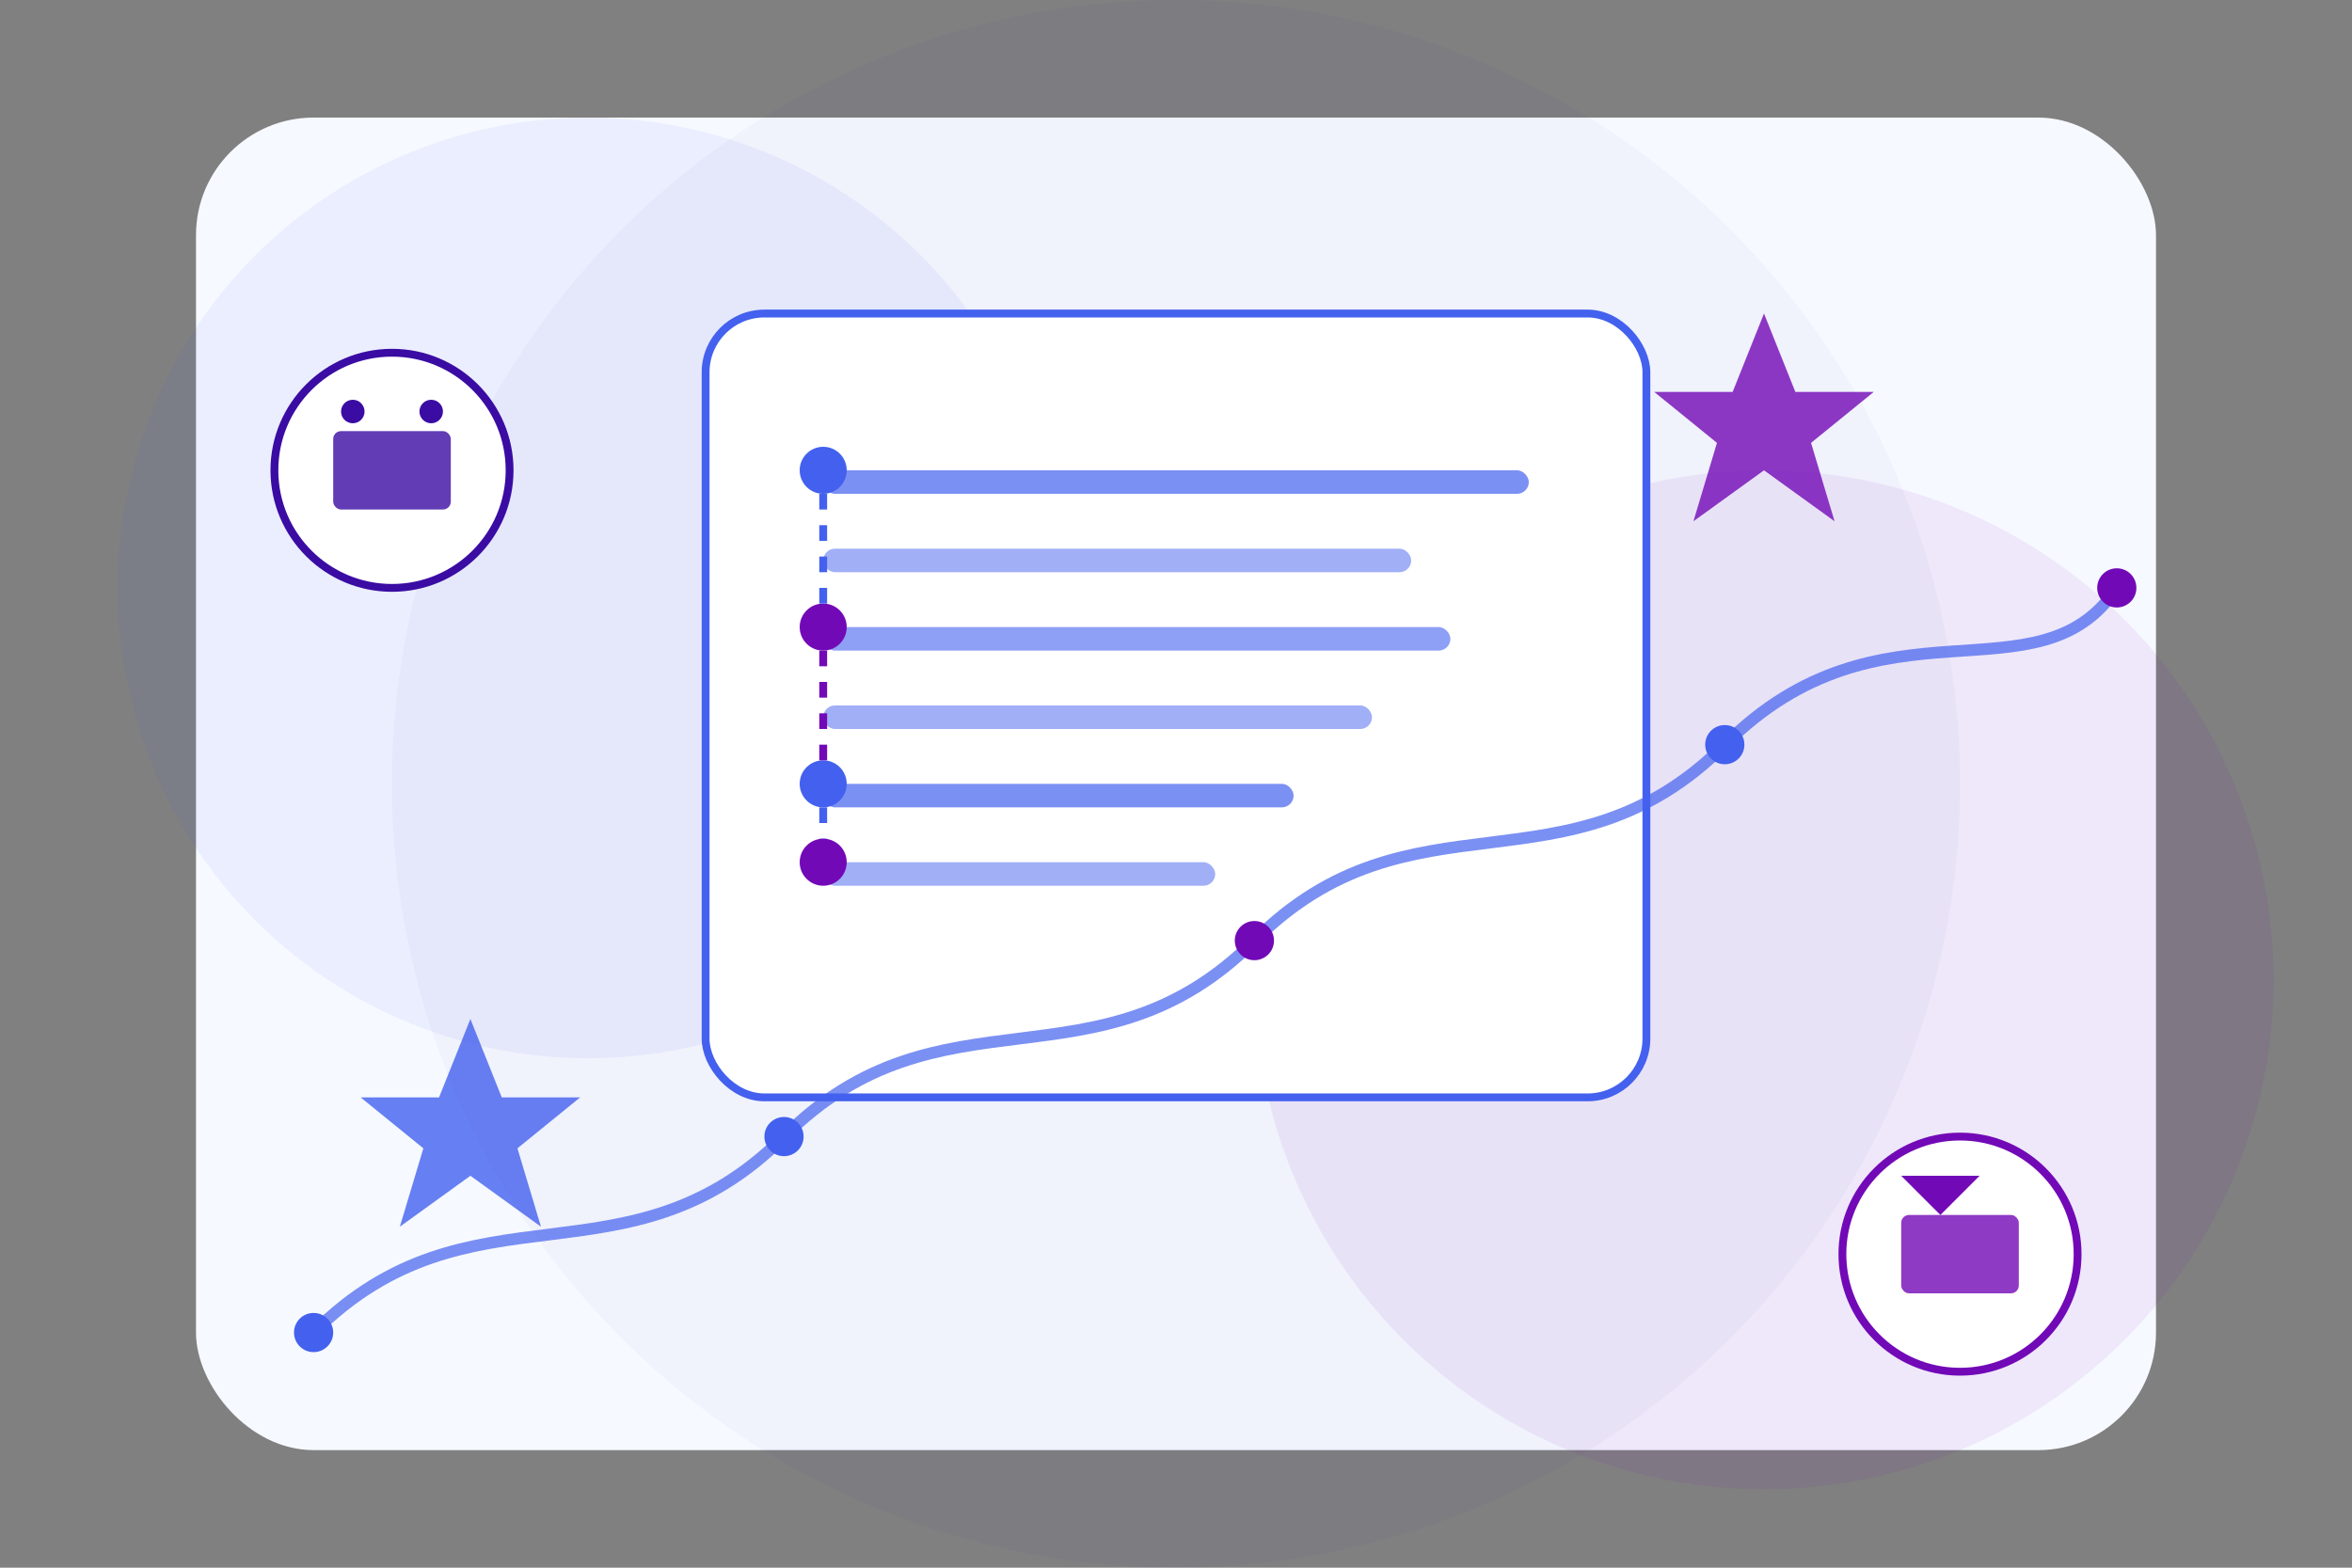 <svg width="600" height="400" viewBox="0 0 600 400" fill="none" xmlns="http://www.w3.org/2000/svg">
  <rect x="0" y="0" width="600" height="400" fill="#808080" stroke="none"/>
  <!-- Background shape -->
  <rect x="50" y="30" width="500" height="340" rx="30" fill="#f6f9ff" />
  
  <!-- Decorative elements -->
  <circle cx="150" cy="150" r="120" fill="#4361ee" opacity="0.07" />
  <circle cx="450" cy="250" r="130" fill="#7209b7" opacity="0.07" />
  <circle cx="300" cy="200" r="200" fill="#3a0ca3" opacity="0.03" />
  
  <!-- Document with roadmap -->
  <rect x="180" y="80" width="240" height="200" rx="15" fill="white" stroke="#4361ee" stroke-width="2" />
  
  <!-- Document content -->
  <rect x="210" y="120" width="180" height="6" rx="3" fill="#4361ee" opacity="0.7" />
  <rect x="210" y="140" width="150" height="6" rx="3" fill="#4361ee" opacity="0.5" />
  <rect x="210" y="160" width="160" height="6" rx="3" fill="#4361ee" opacity="0.6" />
  <rect x="210" y="180" width="140" height="6" rx="3" fill="#4361ee" opacity="0.5" />
  <rect x="210" y="200" width="120" height="6" rx="3" fill="#4361ee" opacity="0.7" />
  <rect x="210" y="220" width="100" height="6" rx="3" fill="#4361ee" opacity="0.5" />
  
  <!-- Roadmap dots and lines -->
  <circle cx="210" cy="120" r="6" fill="#4361ee" />
  <circle cx="210" cy="160" r="6" fill="#7209b7" />
  <circle cx="210" cy="200" r="6" fill="#4361ee" />
  <line x1="210" y1="126" x2="210" y2="154" stroke="#4361ee" stroke-width="2" stroke-dasharray="4 4" />
  <line x1="210" y1="166" x2="210" y2="194" stroke="#7209b7" stroke-width="2" stroke-dasharray="4 4" />
  <line x1="210" y1="206" x2="210" y2="220" stroke="#4361ee" stroke-width="2" stroke-dasharray="4 4" />
  <circle cx="210" cy="220" r="6" fill="#7209b7" />
  
  <!-- Sparkles and decorative elements -->
  <path d="M450 80 L458 100 L478 100 L462 113 L468 133 L450 120 L432 133 L438 113 L422 100 L442 100 Z" fill="#7209b7" opacity="0.8" />
  <path d="M120 260 L128 280 L148 280 L132 293 L138 313 L120 300 L102 313 L108 293 L92 280 L112 280 Z" fill="#4361ee" opacity="0.8" />
  
  <!-- Career icons -->
  <circle cx="100" cy="120" r="30" fill="white" stroke="#3a0ca3" stroke-width="2" />
  <rect x="85" y="110" width="30" height="20" rx="2" fill="#3a0ca3" opacity="0.8" />
  <circle cx="90" cy="105" r="3" fill="#3a0ca3" />
  <circle cx="110" cy="105" r="3" fill="#3a0ca3" />
  
  <circle cx="500" cy="320" r="30" fill="white" stroke="#7209b7" stroke-width="2" />
  <rect x="485" y="310" width="30" height="20" rx="2" fill="#7209b7" opacity="0.8" />
  <path d="M495 310 L485 300 L505 300 Z" fill="#7209b7" />

  <!-- AI/Career graph rising -->
  <path d="M80 340 C 120 300, 160 330, 200 290 C 240 250, 280 280, 320 240 C 360 200, 400 230, 440 190 C 480 150, 520 180, 540 150" 
    stroke="#4361ee" stroke-width="3" stroke-dasharray="0" stroke-linecap="round" opacity="0.7" />
  
  <!-- Data points on graph -->
  <circle cx="80" cy="340" r="5" fill="#4361ee" />
  <circle cx="200" cy="290" r="5" fill="#4361ee" />
  <circle cx="320" cy="240" r="5" fill="#7209b7" />
  <circle cx="440" cy="190" r="5" fill="#4361ee" />
  <circle cx="540" cy="150" r="5" fill="#7209b7" />
</svg> 